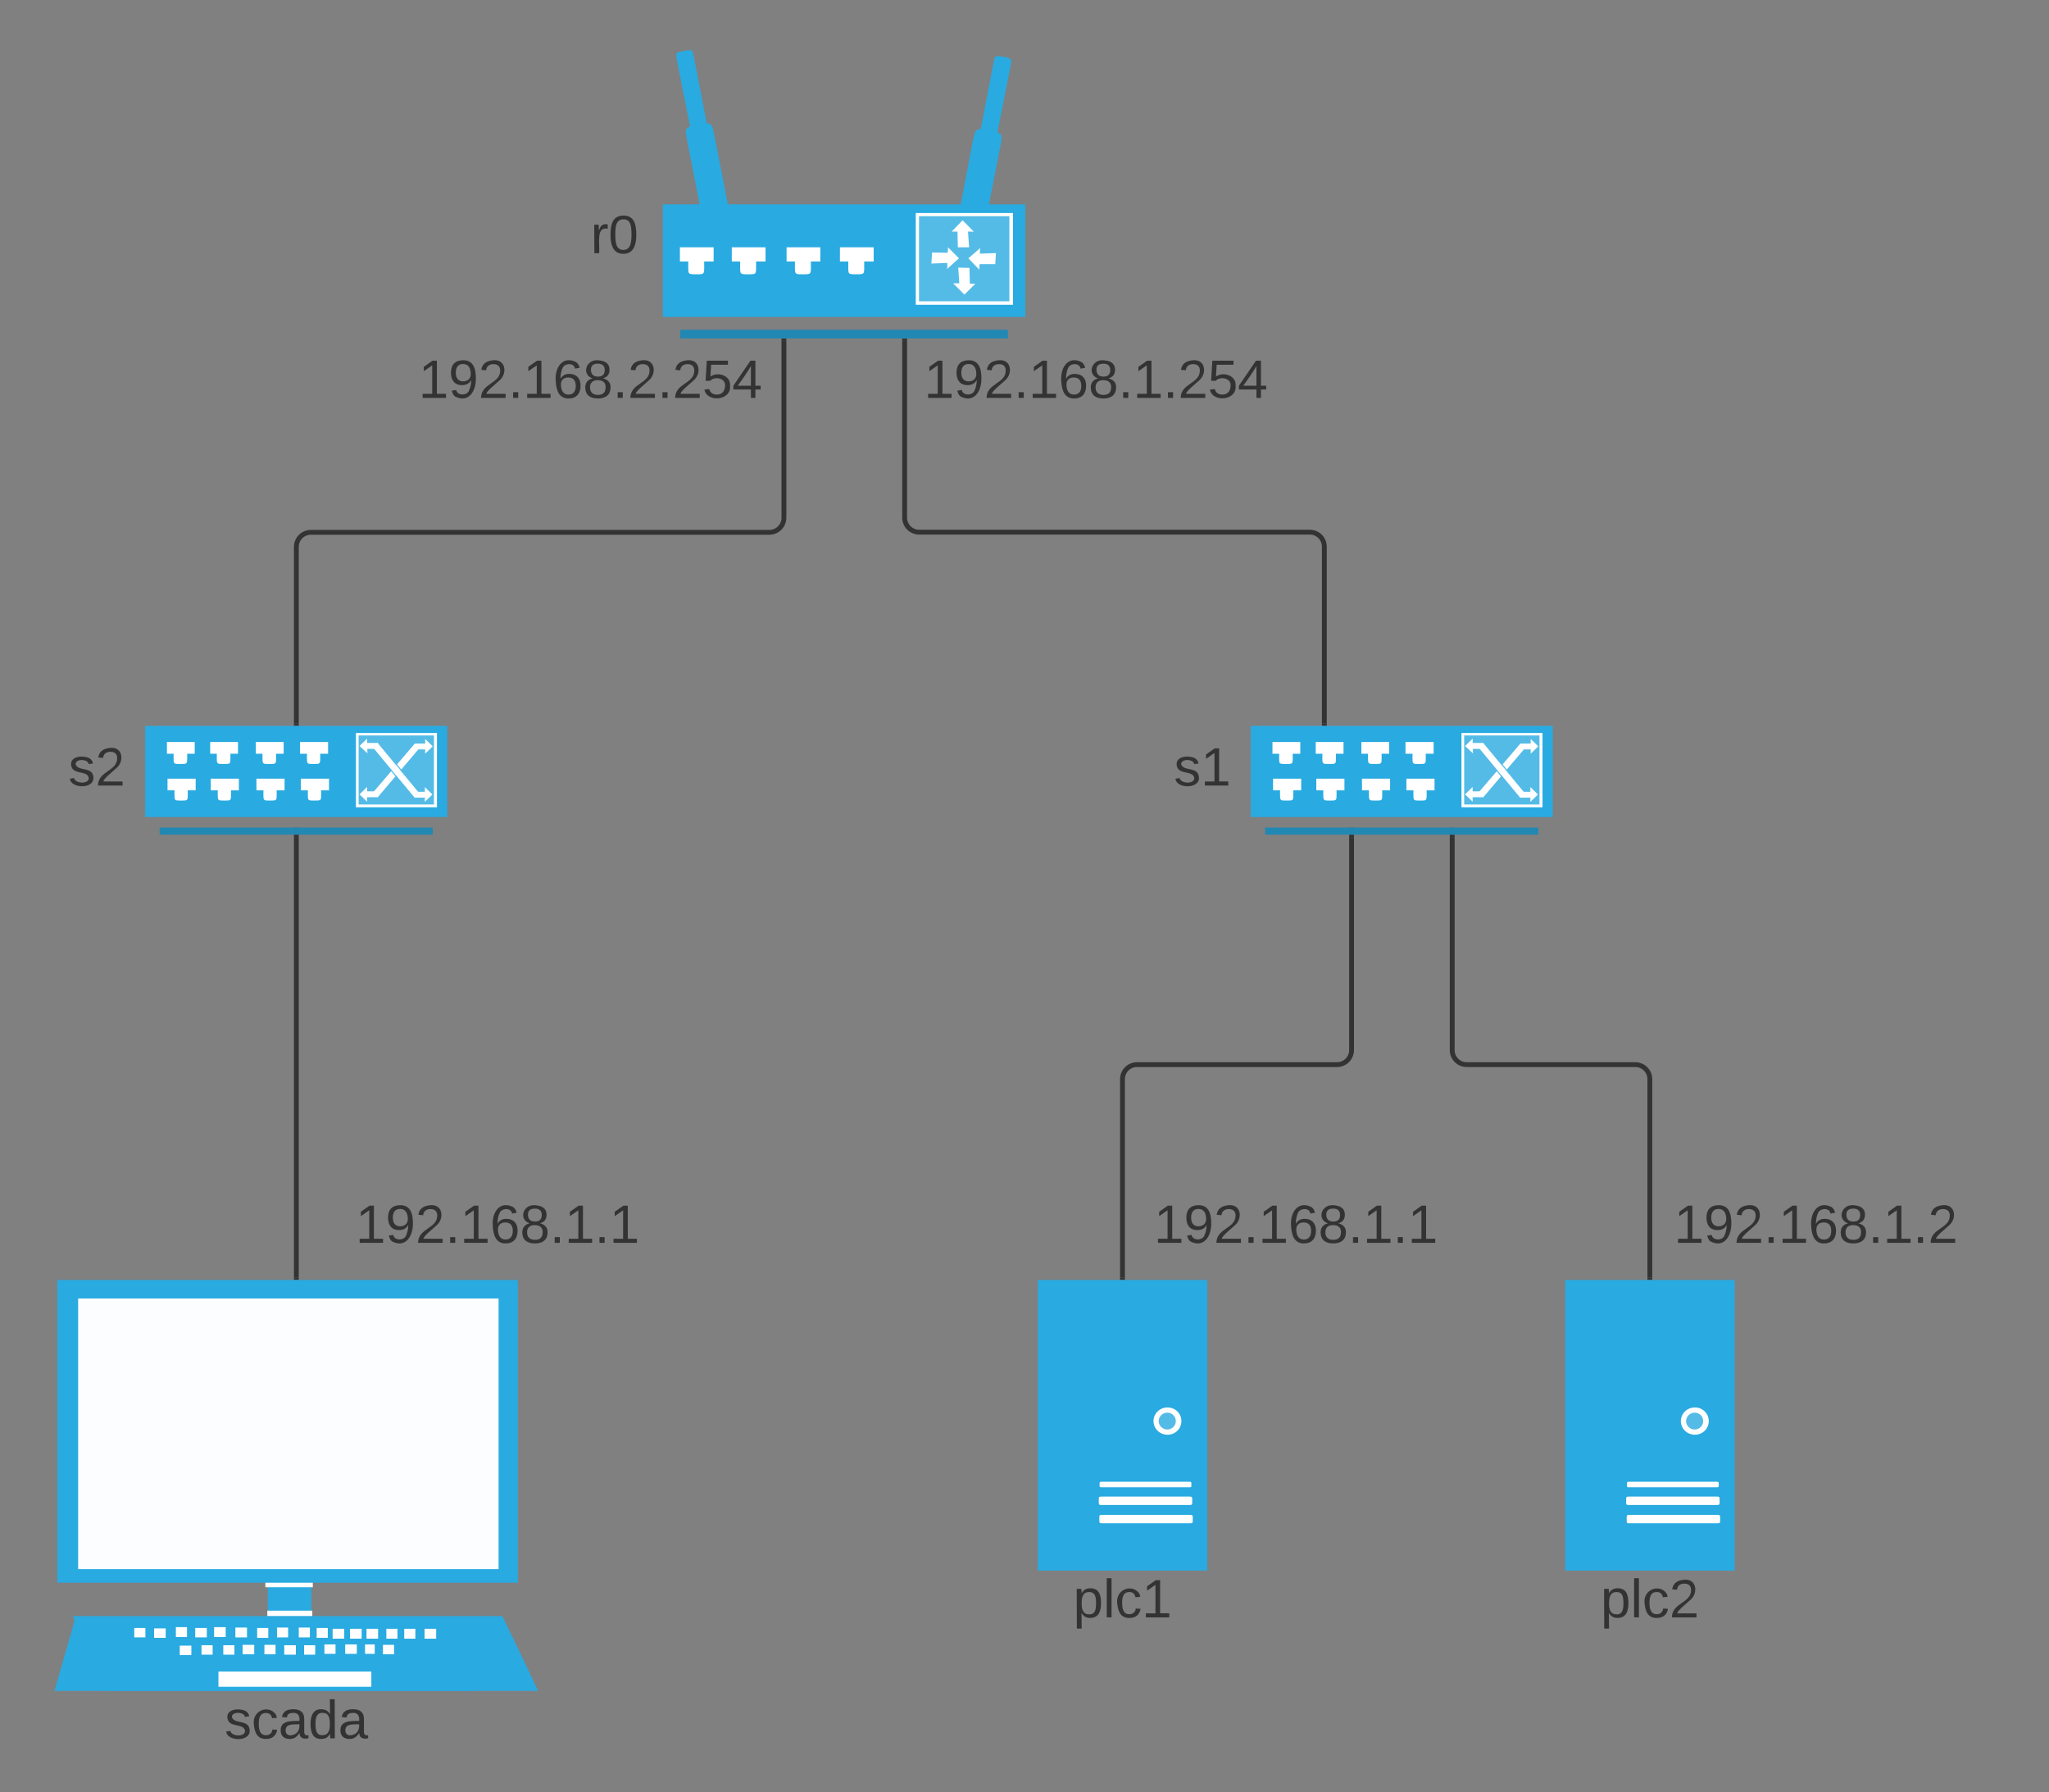 <svg xmlns="http://www.w3.org/2000/svg" xmlns:xlink="http://www.w3.org/1999/xlink" xmlns:lucid="lucid" width="847" height="740.67"><rect width="100%" height="100%" fill="#808080" stroke="none"/><g transform="translate(-20 -23)" lucid:page-tab-id="wXiE0BJ0HgS5"><path d="M393.95 163.88v73.06c0 3.3 2.7 6 6 6h161.5c3.32 0 6 2.7 6 6V322" stroke="#333" stroke-width="2" fill="none"/><path d="M394.95 163.9h-2v-1.02h2zM568.46 323h-2v-1.03h2z" fill="#333"/><path d="M344.05 163.88V237c0 3.3-2.7 6-6 6H148.5c-3.3 0-6 2.7-6 6v73" stroke="#333" stroke-width="2" fill="none"/><path d="M345.05 163.9h-2v-1.02h2zM143.5 323h-2v-1.03h2z" fill="#333"/><path d="M578.7 368.95V457c0 3.3-2.68 6-6 6H490c-3.3 0-6 2.7-6 6v82" stroke="#333" stroke-width="2" fill="none"/><path d="M579.7 368.98h-2v-1.03h2zm0-3.95h-2v-.07h2zM485 552h-2v-1.03h2z" fill="#333"/><path d="M620.3 368.95V457c0 3.3 2.68 6 6 6H696c3.3 0 6 2.7 6 6v82" stroke="#333" stroke-width="2" fill="none"/><path d="M621.3 368.98h-2v-1.03h2zm0-3.95h-2v-.07h2zM703 552h-2v-1.03h2z" fill="#333"/><path d="M142.5 368.95V551" stroke="#333" stroke-width="2" fill="none"/><path d="M143.5 368.98h-2v-1.03h2zm0-3.95h-2v-.07h2zM143.5 552h-2v-1.03h2z" fill="#333"/><path d="M80 323h124.88v37.7H80V323z" fill="#29aae1"/><path d="M86 365.03h112.88v2.93H86v-2.93z" fill="#2188b4"/><path d="M89 329.66h11.5v4.86H89v-4.86z" fill="#fff"/><path d="M94.5 332.94c2.88 0 2.88 0 2.88 2.66v.5c0 2.65 0 2.65-2.88 2.65-2.75 0-2.75 0-2.75-2.65v-.5c0-2.66 0-2.66 2.75-2.66zM106.88 329.66h11.5v4.86h-11.5v-4.86z" fill="#fff"/><path d="M112.5 332.94c2.75 0 2.75 0 2.75 2.66v.5c0 2.65 0 2.65-2.75 2.65-2.88 0-2.88 0-2.88-2.65v-.5c0-2.66 0-2.66 2.88-2.66zM125.75 329.66h11.5v4.86h-11.5v-4.86z" fill="#fff"/><path d="M131.38 332.94c2.75 0 2.75 0 2.75 2.66v.5c0 2.65 0 2.65-2.75 2.65-2.88 0-2.88 0-2.88-2.65v-.5c0-2.66 0-2.66 2.88-2.66zM144 329.66h11.63v4.86H144v-4.86z" fill="#fff"/><path d="M149.63 332.94c2.75 0 2.75 0 2.75 2.66v.5c0 2.65 0 2.65-2.75 2.65s-2.75 0-2.75-2.65v-.5c0-2.66 0-2.66 2.75-2.66zM167.13 325.93h33.5v30.73h-33.5v-30.74z" fill="#fff"/><path d="M168.25 326.96h31.13v28.53h-31.13v-28.54z" fill="#54bbe7"/><path d="M89.25 344.82h11.63v4.82H89.25v-4.8z" fill="#fff"/><path d="M94.88 348.06c2.75 0 2.75 0 2.75 2.66v.5c0 2.65 0 2.65-2.75 2.65s-2.75 0-2.75-2.66v-.48c0-2.66 0-2.66 2.75-2.66zM107.13 344.82h11.62v4.82h-11.63v-4.8z" fill="#fff"/><path d="M112.75 348.06c2.75 0 2.75 0 2.75 2.66v.5c0 2.65 0 2.65-2.75 2.65s-2.75 0-2.75-2.66v-.48c0-2.66 0-2.66 2.75-2.66zM126 344.82h11.63v4.82H126v-4.8z" fill="#fff"/><path d="M131.63 348.06c2.75 0 2.75 0 2.75 2.66v.5c0 2.65 0 2.65-2.75 2.65s-2.75 0-2.75-2.66v-.48c0-2.66 0-2.66 2.75-2.66zM144.38 344.82H156v4.82h-11.63v-4.8z" fill="#fff"/><path d="M150 348.06c2.75 0 2.75 0 2.75 2.66v.5c0 2.65 0 2.65-2.75 2.65s-2.75 0-2.75-2.66v-.48c0-2.66 0-2.66 2.75-2.66zM171.75 328.26l-3.13 3.06 3.25 3.02-.12-6.07zM171.75 348.25l-3.13 3.06 3.13 3.02v-6.07zM195.63 354.37l3.12-3.02-3.13-3.06v6.06zM195.75 334.48l3.13-3.02-3.13-3.06v6.08z" fill="#fff"/><path d="M171.5 330.06h4.75v2.44h-4.75v-2.44zM191.5 330.3h4.63v2.42h-4.63v-2.43zM171.5 350.05h4.63v2.43h-4.63v-2.44zM191.38 350.23H196v2.42h-4.63v-2.42z" fill="#fff"/><path d="M174 331.7l2.13-1.63 17.37 20.97-2.13 1.6L174 331.7z" fill="#fff"/><path d="M191.5 330.3l2 1.75-17.38 20.47-2.12-1.75 17.5-20.48z" fill="#fff"/><path d="M184.13 338.9l2 2.46-.38.27-2-2.48.38-.26zM181.88 341.23l2 2.47-.38.27-2-2.48.38-.27z" fill="#54bbe7"/><path d="M40 329c0-3.3 2.7-6 6-6h28c3.3 0 6 2.7 6 6v28c0 3.3-2.7 6-6 6H46c-3.3 0-6-2.7-6-6z" stroke="#000" stroke-opacity="0" stroke-width="3" fill="#fff" fill-opacity="0"/><use xlink:href="#a" transform="matrix(1,0,0,1,45,328) translate(3.272 19.653)"/><path d="M537 323h124.88v37.7H537V323z" fill="#29aae1"/><path d="M543 365.03h112.88v2.93H543v-2.93z" fill="#2188b4"/><path d="M546 329.66h11.5v4.86H546v-4.86z" fill="#fff"/><path d="M551.5 332.94c2.88 0 2.88 0 2.88 2.66v.5c0 2.65 0 2.65-2.88 2.65-2.75 0-2.75 0-2.75-2.65v-.5c0-2.66 0-2.66 2.75-2.66zM563.88 329.66h11.5v4.86h-11.5v-4.86z" fill="#fff"/><path d="M569.5 332.94c2.75 0 2.75 0 2.75 2.66v.5c0 2.65 0 2.65-2.75 2.65-2.88 0-2.88 0-2.88-2.65v-.5c0-2.66 0-2.66 2.88-2.66zM582.75 329.66h11.5v4.86h-11.5v-4.86z" fill="#fff"/><path d="M588.38 332.94c2.75 0 2.75 0 2.75 2.66v.5c0 2.65 0 2.65-2.75 2.65-2.88 0-2.88 0-2.88-2.65v-.5c0-2.66 0-2.66 2.88-2.66zM601 329.66h11.63v4.86H601v-4.86z" fill="#fff"/><path d="M606.63 332.94c2.75 0 2.75 0 2.75 2.66v.5c0 2.65 0 2.65-2.75 2.65s-2.75 0-2.75-2.65v-.5c0-2.66 0-2.66 2.75-2.66zM624.13 325.93h33.5v30.73h-33.5v-30.74z" fill="#fff"/><path d="M625.25 326.96h31.13v28.53h-31.13v-28.54z" fill="#54bbe7"/><path d="M546.25 344.82h11.63v4.82h-11.63v-4.8z" fill="#fff"/><path d="M551.88 348.06c2.75 0 2.75 0 2.75 2.66v.5c0 2.65 0 2.65-2.75 2.65s-2.75 0-2.75-2.66v-.48c0-2.66 0-2.66 2.75-2.66zM564.13 344.82h11.62v4.82h-11.63v-4.8z" fill="#fff"/><path d="M569.75 348.06c2.75 0 2.75 0 2.75 2.66v.5c0 2.65 0 2.65-2.75 2.65s-2.75 0-2.75-2.66v-.48c0-2.66 0-2.66 2.75-2.66zM583 344.82h11.63v4.82H583v-4.8z" fill="#fff"/><path d="M588.63 348.06c2.75 0 2.75 0 2.75 2.66v.5c0 2.65 0 2.65-2.75 2.65s-2.75 0-2.75-2.66v-.48c0-2.66 0-2.66 2.75-2.66zM601.38 344.82H613v4.82h-11.63v-4.8z" fill="#fff"/><path d="M607 348.06c2.75 0 2.75 0 2.75 2.66v.5c0 2.65 0 2.65-2.75 2.65s-2.75 0-2.75-2.66v-.48c0-2.66 0-2.66 2.75-2.66zM628.75 328.26l-3.13 3.06 3.25 3.02-.12-6.07zM628.75 348.25l-3.13 3.06 3.13 3.02v-6.07zM652.63 354.37l3.12-3.02-3.13-3.06v6.06zM652.75 334.48l3.13-3.02-3.13-3.06v6.08z" fill="#fff"/><path d="M628.5 330.06h4.75v2.44h-4.75v-2.44zM648.5 330.3h4.63v2.42h-4.63v-2.43zM628.5 350.05h4.63v2.43h-4.63v-2.44zM648.38 350.23H653v2.42h-4.63v-2.42z" fill="#fff"/><path d="M631 331.7l2.13-1.63 17.37 20.97-2.13 1.6L631 331.7z" fill="#fff"/><path d="M648.5 330.3l2 1.75-17.38 20.47-2.12-1.75 17.5-20.48z" fill="#fff"/><path d="M641.13 338.9l2 2.46-.38.27-2-2.48.38-.26zM638.88 341.23l2 2.47-.38.27-2-2.48.38-.27z" fill="#54bbe7"/><path d="M497 329c0-3.3 2.7-6 6-6h28c3.3 0 6 2.7 6 6v28c0 3.3-2.7 6-6 6h-28c-3.3 0-6-2.7-6-6z" stroke="#000" stroke-opacity="0" stroke-width="3" fill="#fff" fill-opacity="0"/><use xlink:href="#b" transform="matrix(1,0,0,1,502,328) translate(3.272 19.653)"/><path d="M294 107.44h149.85V154H294v-46.56z" fill="#29aae1"/><path d="M301.2 159.28h135.45v3.6H301.2v-3.6z" fill="#2188b4"/><path d="M301.05 125.2H315v5.88h-13.95v-5.88z" fill="#fff"/><path d="M307.8 129.16c3.3 0 3.3 0 3.3 3.36v.6c0 3.24 0 3.24-3.3 3.24s-3.3 0-3.3-3.24v-.6c0-3.36 0-3.36 3.3-3.36zM322.5 125.2h13.95v5.88H322.5v-5.88z" fill="#fff"/><path d="M329.25 129.16c3.3 0 3.3 0 3.3 3.36v.6c0 3.24 0 3.24-3.3 3.24s-3.3 0-3.3-3.24v-.6c0-3.36 0-3.36 3.3-3.36zM345.15 125.2h13.95v5.88h-13.95v-5.88z" fill="#fff"/><path d="M351.9 129.16c3.3 0 3.3 0 3.3 3.36v.6c0 3.24 0 3.24-3.3 3.24s-3.3 0-3.3-3.24v-.6c0-3.36 0-3.36 3.3-3.36zM367.2 125.2h13.95v5.88H367.2v-5.88z" fill="#fff"/><path d="M373.95 129.16c3.3 0 3.3 0 3.3 3.36v.6c0 3.24 0 3.24-3.3 3.24s-3.3 0-3.3-3.24v-.6c0-3.36 0-3.36 3.3-3.36z" fill="#fff"/><path d="M428.85 76.96c5.7 1.08 5.7 1.08 4.65 6.6l-5.4 27.48c-1.05 5.64-1.05 5.64-6.75 4.56-5.55-1.08-5.55-1.08-4.5-6.6l5.25-27.6c1.2-5.52 1.2-5.52 6.75-4.44z" fill="#29aae1"/><path d="M434.85 46.48c3.45.72 3.45.72 2.85 4.08L432 79.24c-.6 3.36-.6 3.36-4.05 2.76-3.6-.72-3.6-.72-2.85-4.08l5.55-28.68c.6-3.36.6-3.36 4.2-2.76z" fill="#29aae1"/><path d="M398.55 111.04h40.2v37.92h-40.2v-37.92z" fill="#fff"/><path d="M399.9 112.36h37.35v35.16H399.9v-35.16z" fill="#54bbe7"/><path d="M417.9 114.04l-4.5 4.68h2.4l.15 6.48h4.65l-.45-6.48h2.4l-4.65-4.68zM418.65 144.76l4.5-4.44-2.25-.12-.15-6.48-4.65-.12.45 6.48H414l4.65 4.68zM420.3 129.76l4.5 4.68.15-2.28h6.45l.3-4.56-6.6.24v-1.68l.15-.72-4.95 4.32zM416.4 129.76l-4.5-4.56-.15 2.28-6.45-.12-.3 4.56 6.6-.24v1.8l-.15.72 4.95-4.44z" fill="#fff"/><path d="M308.7 74.56c5.55-1.08 5.55-1.08 6.6 4.44l5.4 27.48c1.2 5.64 1.2 5.64-4.5 6.72s-5.7 1.08-6.75-4.56l-5.4-27.48c-1.05-5.52-1.05-5.52 4.65-6.6z" fill="#29aae1"/><path d="M302.7 44.08c3.45-.72 3.45-.72 4.2 2.76l5.55 28.68c.6 3.36.6 3.36-2.85 4.08-3.45.6-3.45.6-4.05-2.76l-5.7-28.68c-.6-3.48-.6-3.48 2.85-4.08z" fill="#29aae1"/><path d="M254 109c0-3.3 2.7-6 6-6h28c3.3 0 6 2.7 6 6v28c0 3.3-2.7 6-6 6h-28c-3.3 0-6-2.7-6-6z" stroke="#000" stroke-opacity="0" stroke-width="3" fill="#fff" fill-opacity="0"/><use xlink:href="#c" transform="matrix(1,0,0,1,259,108) translate(5.154 19.653)"/><path d="M397 169c0-3.3 2.7-6 6-6h128c3.3 0 6 2.7 6 6v28c0 3.3-2.7 6-6 6H403c-3.3 0-6-2.7-6-6z" stroke="#000" stroke-opacity="0" stroke-width="3" fill="#fff" fill-opacity="0"/><use xlink:href="#d" transform="matrix(1,0,0,1,402,168) translate(0 19.444)"/><path d="M200 169c0-3.3 2.7-6 6-6h128c3.3 0 6 2.7 6 6v28c0 3.3-2.7 6-6 6H206c-3.3 0-6-2.7-6-6z" stroke="#000" stroke-opacity="0" stroke-width="3" fill="#fff" fill-opacity="0"/><use xlink:href="#e" transform="matrix(1,0,0,1,205,168) translate(-11.975 19.444)"/><path d="M449 552h70.07v120.12H449V552z" fill="#29aae1"/><path d="M475.74 635.4h35.63c1.12 0 1.12 0 1.12 1.2 0 1.08 0 1.08-1.13 1.08h-35.63c-1.2 0-1.2 0-1.2-1.08 0-1.2 0-1.2 1.2-1.2zM475.8 641.52h35.5c1.54 0 1.54 0 1.54 1.56v.36c0 1.56 0 1.56-1.54 1.56h-35.5c-1.6 0-1.6 0-1.6-1.56v-.36c0-1.56 0-1.56 1.6-1.56zM475.95 649.08h35.56c1.55 0 1.55 0 1.55 1.56v.36c0 1.56 0 1.56-1.54 1.56h-35.55c-1.54 0-1.54 0-1.54-1.56v-.36c0-1.56 0-1.56 1.55-1.56zM508.36 610.32c0 3.12-2.52 5.64-5.74 5.64s-5.8-2.52-5.8-5.64c0-3.12 2.58-5.64 5.8-5.64 3.22 0 5.74 2.52 5.74 5.64z" fill="#fff"/><path d="M506.05 610.32c0 1.92-1.54 3.48-3.5 3.48s-3.57-1.56-3.57-3.48 1.6-3.48 3.57-3.48c1.96 0 3.5 1.56 3.5 3.48z" fill="#54bbe7"/><use xlink:href="#f" transform="matrix(1,0,0,1,419,672) translate(44.66 19.444)"/><path d="M492 518c0-3.3 2.7-6 6-6h128c3.3 0 6 2.7 6 6v28c0 3.3-2.7 6-6 6H498c-3.3 0-6-2.7-6-6z" stroke="#000" stroke-opacity="0" stroke-width="3" fill="#fff" fill-opacity="0"/><use xlink:href="#g" transform="matrix(1,0,0,1,497,517) translate(0 19.653)"/><path d="M667 552h70.07v120.12H667V552z" fill="#29aae1"/><path d="M693.74 635.4h35.63c1.12 0 1.12 0 1.12 1.2 0 1.08 0 1.08-1.13 1.08h-35.63c-1.2 0-1.2 0-1.2-1.08 0-1.2 0-1.2 1.2-1.2zM693.8 641.52h35.5c1.54 0 1.54 0 1.54 1.56v.36c0 1.56 0 1.56-1.54 1.56h-35.5c-1.6 0-1.6 0-1.6-1.56v-.36c0-1.56 0-1.56 1.6-1.56zM693.95 649.08h35.56c1.55 0 1.55 0 1.55 1.56v.36c0 1.56 0 1.56-1.54 1.56h-35.55c-1.54 0-1.54 0-1.54-1.56v-.36c0-1.56 0-1.56 1.55-1.56zM726.36 610.32c0 3.12-2.52 5.64-5.74 5.64s-5.8-2.52-5.8-5.64c0-3.12 2.58-5.64 5.8-5.64 3.22 0 5.74 2.52 5.74 5.64z" fill="#fff"/><path d="M724.05 610.32c0 1.92-1.54 3.48-3.5 3.48s-3.57-1.56-3.57-3.48 1.6-3.48 3.57-3.48c1.96 0 3.5 1.56 3.5 3.48z" fill="#54bbe7"/><use xlink:href="#h" transform="matrix(1,0,0,1,637,672) translate(44.66 19.444)"/><path d="M707 518c0-3.3 2.7-6 6-6h128c3.3 0 6 2.7 6 6v28c0 3.3-2.7 6-6 6H713c-3.3 0-6-2.7-6-6z" stroke="#000" stroke-opacity="0" stroke-width="3" fill="#fff" fill-opacity="0"/><use xlink:href="#i" transform="matrix(1,0,0,1,712,517) translate(0 19.653)"/><path d="M130.7 677.12h18v13.94h-18v-13.94zM43.7 552h190.4v125.12H43.7V552z" fill="#29aae1"/><path d="M52.3 559.65h173.8V671.5H52.3V559.66z" fill="#fff" fill-opacity=".98"/><path d="M51.1 691.9h173.6l-8.6 29.93H42.5l8.6-29.92z" fill="#29aae1"/><path d="M50.1 690.9h177.6l14.8 30.93H64.9L50.1 690.9z" fill="#29aae1"/><path d="M110.3 713.84h63.2v6.3h-63.2v-6.3zM75.5 695.82h4.6v3.9h-4.6v-3.9zM83.7 696h4.8v3.9h-4.8V696zM94.3 703.13h4.8v3.9h-4.8v-3.9zM92.7 695.48h4.6v4.08h-4.6v-4.08zM100.7 695.82h4.8v3.9h-4.8v-3.9zM108.5 695.48h4.8v4.08h-4.8v-4.08zM157.5 696.16h4.8v4.08h-4.8v-4.08zM164.7 696.16h4.8v4.08h-4.8v-4.08zM171.5 696.16h4.8v4.08h-4.8v-4.08zM179.7 696.16h4.6v4.08h-4.6v-4.08zM187.1 696.16h4.6v4.08h-4.6v-4.08zM178.3 702.8h4.6v3.9h-4.6v-3.9zM195.5 696.16h4.8v4.08h-4.8v-4.08zM103.3 702.96h4.6v3.9h-4.6v-3.9zM112.3 702.96h4.6v3.9h-4.6v-3.9zM170.9 702.62h4v3.9h-4v-3.9zM162.7 702.62h4.8v3.9h-4.8v-3.9zM117.3 695.65h4.8v4.08h-4.8v-4.08zM126.3 695.82h4.6v4.08h-4.6v-4.08zM134.5 695.65h4.6v4.08h-4.6v-4.08zM143.5 695.65h4.6v4.08h-4.6v-4.08zM150.9 695.82h4.6v4.08h-4.6v-4.08zM120.3 702.8h4.8v3.9h-4.8v-3.9zM129.3 702.8h4.6v3.9h-4.6v-3.9zM137.5 702.96h4.8v3.9h-4.8v-3.9zM145.7 702.96h4.6v3.9h-4.6v-3.9zM154.1 702.62h4.6v3.9h-4.6v-3.9z" fill="#fff"/><path d="M42.7 721.83l199.8-.68-14.2-30.26-177 .33-8.6 30.6z" fill="none"/><path d="M129.7 677.12h19.6V679h-19.6v-1.88zM130.5 688.68h18.6v2.2h-18.6v-2.2z" fill="#fff"/><use xlink:href="#j" transform="matrix(1,0,0,1,12.5,722) translate(100.37 19.444)"/><path d="M162 518c0-3.3 2.7-6 6-6h128c3.3 0 6 2.7 6 6v28c0 3.3-2.7 6-6 6H168c-3.3 0-6-2.7-6-6z" stroke="#000" stroke-opacity="0" stroke-width="3" fill="#fff" fill-opacity="0"/><use xlink:href="#g" transform="matrix(1,0,0,1,167,517) translate(0 19.653)"/><defs><path fill="#333" d="M135-143c-3-34-86-38-87 0 15 53 115 12 119 90S17 21 10-45l28-5c4 36 97 45 98 0-10-56-113-15-118-90-4-57 82-63 122-42 12 7 21 19 24 35" id="k"/><path fill="#333" d="M101-251c82-7 93 87 43 132L82-64C71-53 59-42 53-27h129V0H18c2-99 128-94 128-182 0-28-16-43-45-43s-46 15-49 41l-32-3c6-41 34-60 81-64" id="l"/><g id="a"><use transform="matrix(0.062,0,0,0.062,0,0)" xlink:href="#k"/><use transform="matrix(0.062,0,0,0.062,11.111,0)" xlink:href="#l"/></g><path fill="#333" d="M27 0v-27h64v-190l-56 39v-29l58-41h29v221h61V0H27" id="m"/><g id="b"><use transform="matrix(0.062,0,0,0.062,0,0)" xlink:href="#k"/><use transform="matrix(0.062,0,0,0.062,11.111,0)" xlink:href="#m"/></g><path fill="#333" d="M114-163C36-179 61-72 57 0H25l-1-190h30c1 12-1 29 2 39 6-27 23-49 58-41v29" id="n"/><path fill="#333" d="M101-251c68 0 85 55 85 127S166 4 100 4C33 4 14-52 14-124c0-73 17-127 87-127zm-1 229c47 0 54-49 54-102s-4-102-53-102c-51 0-55 48-55 102 0 53 5 102 54 102" id="o"/><g id="c"><use transform="matrix(0.062,0,0,0.062,0,0)" xlink:href="#n"/><use transform="matrix(0.062,0,0,0.062,7.346,0)" xlink:href="#o"/></g><path fill="#333" d="M99-251c64 0 84 50 84 122C183-37 130 33 47-8c-14-7-20-23-25-40l30-5c6 39 69 39 84 7 9-19 16-44 16-74-10 22-31 35-62 35-49 0-73-33-73-83 0-54 28-83 82-83zm-1 141c31-1 51-18 51-49 0-36-14-67-51-67-34 0-49 23-49 58 0 34 15 58 49 58" id="p"/><path fill="#333" d="M33 0v-38h34V0H33" id="q"/><path fill="#333" d="M110-160c48 1 74 30 74 79 0 53-28 85-80 85-65 0-83-55-86-122-5-90 50-162 133-122 14 7 22 21 27 39l-31 6c-5-40-67-38-82-6-9 19-15 44-15 74 11-20 30-34 60-33zm-7 138c34 0 49-23 49-58s-16-56-50-56c-29 0-50 16-49 49 1 36 15 65 50 65" id="r"/><path fill="#333" d="M134-131c28 9 52 24 51 62-1 50-34 73-85 73S17-19 16-69c0-36 21-54 49-61-75-25-45-126 34-121 46 3 78 18 79 63 0 33-17 51-44 57zm-34-11c31 1 46-15 46-44 0-28-17-43-47-42-29 0-46 13-45 42 1 28 16 44 46 44zm1 122c35 0 51-18 51-52 0-30-18-46-53-46-33 0-51 17-51 47 0 34 19 51 53 51" id="s"/><path fill="#333" d="M54-142c48-35 137-8 131 61C196 18 31 33 14-55l32-4c7 23 22 37 52 37 35-1 51-22 54-58 4-55-73-65-99-34H22l8-134h141v27H59" id="t"/><path fill="#333" d="M155-56V0h-30v-56H8v-25l114-167h33v167h35v25h-35zm-30-156c-27 46-58 90-88 131h88v-131" id="u"/><g id="d"><use transform="matrix(0.062,0,0,0.062,0,0)" xlink:href="#m"/><use transform="matrix(0.062,0,0,0.062,12.346,0)" xlink:href="#p"/><use transform="matrix(0.062,0,0,0.062,24.691,0)" xlink:href="#l"/><use transform="matrix(0.062,0,0,0.062,37.037,0)" xlink:href="#q"/><use transform="matrix(0.062,0,0,0.062,43.21,0)" xlink:href="#m"/><use transform="matrix(0.062,0,0,0.062,55.556,0)" xlink:href="#r"/><use transform="matrix(0.062,0,0,0.062,67.901,0)" xlink:href="#s"/><use transform="matrix(0.062,0,0,0.062,80.247,0)" xlink:href="#q"/><use transform="matrix(0.062,0,0,0.062,86.42,0)" xlink:href="#m"/><use transform="matrix(0.062,0,0,0.062,98.765,0)" xlink:href="#q"/><use transform="matrix(0.062,0,0,0.062,104.938,0)" xlink:href="#l"/><use transform="matrix(0.062,0,0,0.062,117.284,0)" xlink:href="#t"/><use transform="matrix(0.062,0,0,0.062,129.63,0)" xlink:href="#u"/></g><g id="e"><use transform="matrix(0.062,0,0,0.062,0,0)" xlink:href="#m"/><use transform="matrix(0.062,0,0,0.062,12.346,0)" xlink:href="#p"/><use transform="matrix(0.062,0,0,0.062,24.691,0)" xlink:href="#l"/><use transform="matrix(0.062,0,0,0.062,37.037,0)" xlink:href="#q"/><use transform="matrix(0.062,0,0,0.062,43.21,0)" xlink:href="#m"/><use transform="matrix(0.062,0,0,0.062,55.556,0)" xlink:href="#r"/><use transform="matrix(0.062,0,0,0.062,67.901,0)" xlink:href="#s"/><use transform="matrix(0.062,0,0,0.062,80.247,0)" xlink:href="#q"/><use transform="matrix(0.062,0,0,0.062,86.42,0)" xlink:href="#l"/><use transform="matrix(0.062,0,0,0.062,98.765,0)" xlink:href="#q"/><use transform="matrix(0.062,0,0,0.062,104.938,0)" xlink:href="#l"/><use transform="matrix(0.062,0,0,0.062,117.284,0)" xlink:href="#t"/><use transform="matrix(0.062,0,0,0.062,129.63,0)" xlink:href="#u"/></g><path fill="#333" d="M115-194c55 1 70 41 70 98S169 2 115 4C84 4 66-9 55-30l1 105H24l-1-265h31l2 30c10-21 28-34 59-34zm-8 174c40 0 45-34 45-75s-6-73-45-74c-42 0-51 32-51 76 0 43 10 73 51 73" id="v"/><path fill="#333" d="M24 0v-261h32V0H24" id="w"/><path fill="#333" d="M96-169c-40 0-48 33-48 73s9 75 48 75c24 0 41-14 43-38l32 2c-6 37-31 61-74 61-59 0-76-41-82-99-10-93 101-131 147-64 4 7 5 14 7 22l-32 3c-4-21-16-35-41-35" id="x"/><g id="f"><use transform="matrix(0.062,0,0,0.062,0,0)" xlink:href="#v"/><use transform="matrix(0.062,0,0,0.062,12.346,0)" xlink:href="#w"/><use transform="matrix(0.062,0,0,0.062,17.222,0)" xlink:href="#x"/><use transform="matrix(0.062,0,0,0.062,28.333,0)" xlink:href="#m"/></g><g id="g"><use transform="matrix(0.062,0,0,0.062,0,0)" xlink:href="#m"/><use transform="matrix(0.062,0,0,0.062,12.346,0)" xlink:href="#p"/><use transform="matrix(0.062,0,0,0.062,24.691,0)" xlink:href="#l"/><use transform="matrix(0.062,0,0,0.062,37.037,0)" xlink:href="#q"/><use transform="matrix(0.062,0,0,0.062,43.21,0)" xlink:href="#m"/><use transform="matrix(0.062,0,0,0.062,55.556,0)" xlink:href="#r"/><use transform="matrix(0.062,0,0,0.062,67.901,0)" xlink:href="#s"/><use transform="matrix(0.062,0,0,0.062,80.247,0)" xlink:href="#q"/><use transform="matrix(0.062,0,0,0.062,86.42,0)" xlink:href="#m"/><use transform="matrix(0.062,0,0,0.062,98.765,0)" xlink:href="#q"/><use transform="matrix(0.062,0,0,0.062,104.938,0)" xlink:href="#m"/></g><g id="h"><use transform="matrix(0.062,0,0,0.062,0,0)" xlink:href="#v"/><use transform="matrix(0.062,0,0,0.062,12.346,0)" xlink:href="#w"/><use transform="matrix(0.062,0,0,0.062,17.222,0)" xlink:href="#x"/><use transform="matrix(0.062,0,0,0.062,28.333,0)" xlink:href="#l"/></g><g id="i"><use transform="matrix(0.062,0,0,0.062,0,0)" xlink:href="#m"/><use transform="matrix(0.062,0,0,0.062,12.346,0)" xlink:href="#p"/><use transform="matrix(0.062,0,0,0.062,24.691,0)" xlink:href="#l"/><use transform="matrix(0.062,0,0,0.062,37.037,0)" xlink:href="#q"/><use transform="matrix(0.062,0,0,0.062,43.21,0)" xlink:href="#m"/><use transform="matrix(0.062,0,0,0.062,55.556,0)" xlink:href="#r"/><use transform="matrix(0.062,0,0,0.062,67.901,0)" xlink:href="#s"/><use transform="matrix(0.062,0,0,0.062,80.247,0)" xlink:href="#q"/><use transform="matrix(0.062,0,0,0.062,86.42,0)" xlink:href="#m"/><use transform="matrix(0.062,0,0,0.062,98.765,0)" xlink:href="#q"/><use transform="matrix(0.062,0,0,0.062,104.938,0)" xlink:href="#l"/></g><path fill="#333" d="M141-36C126-15 110 5 73 4 37 3 15-17 15-53c-1-64 63-63 125-63 3-35-9-54-41-54-24 1-41 7-42 31l-33-3c5-37 33-52 76-52 45 0 72 20 72 64v82c-1 20 7 32 28 27v20c-31 9-61-2-59-35zM48-53c0 20 12 33 32 33 41-3 63-29 60-74-43 2-92-5-92 41" id="y"/><path fill="#333" d="M85-194c31 0 48 13 60 33l-1-100h32l1 261h-30c-2-10 0-23-3-31C134-8 116 4 85 4 32 4 16-35 15-94c0-66 23-100 70-100zm9 24c-40 0-46 34-46 75 0 40 6 74 45 74 42 0 51-32 51-76 0-42-9-74-50-73" id="z"/><g id="j"><use transform="matrix(0.062,0,0,0.062,0,0)" xlink:href="#k"/><use transform="matrix(0.062,0,0,0.062,11.111,0)" xlink:href="#x"/><use transform="matrix(0.062,0,0,0.062,22.222,0)" xlink:href="#y"/><use transform="matrix(0.062,0,0,0.062,34.568,0)" xlink:href="#z"/><use transform="matrix(0.062,0,0,0.062,46.914,0)" xlink:href="#y"/></g></defs></g></svg>